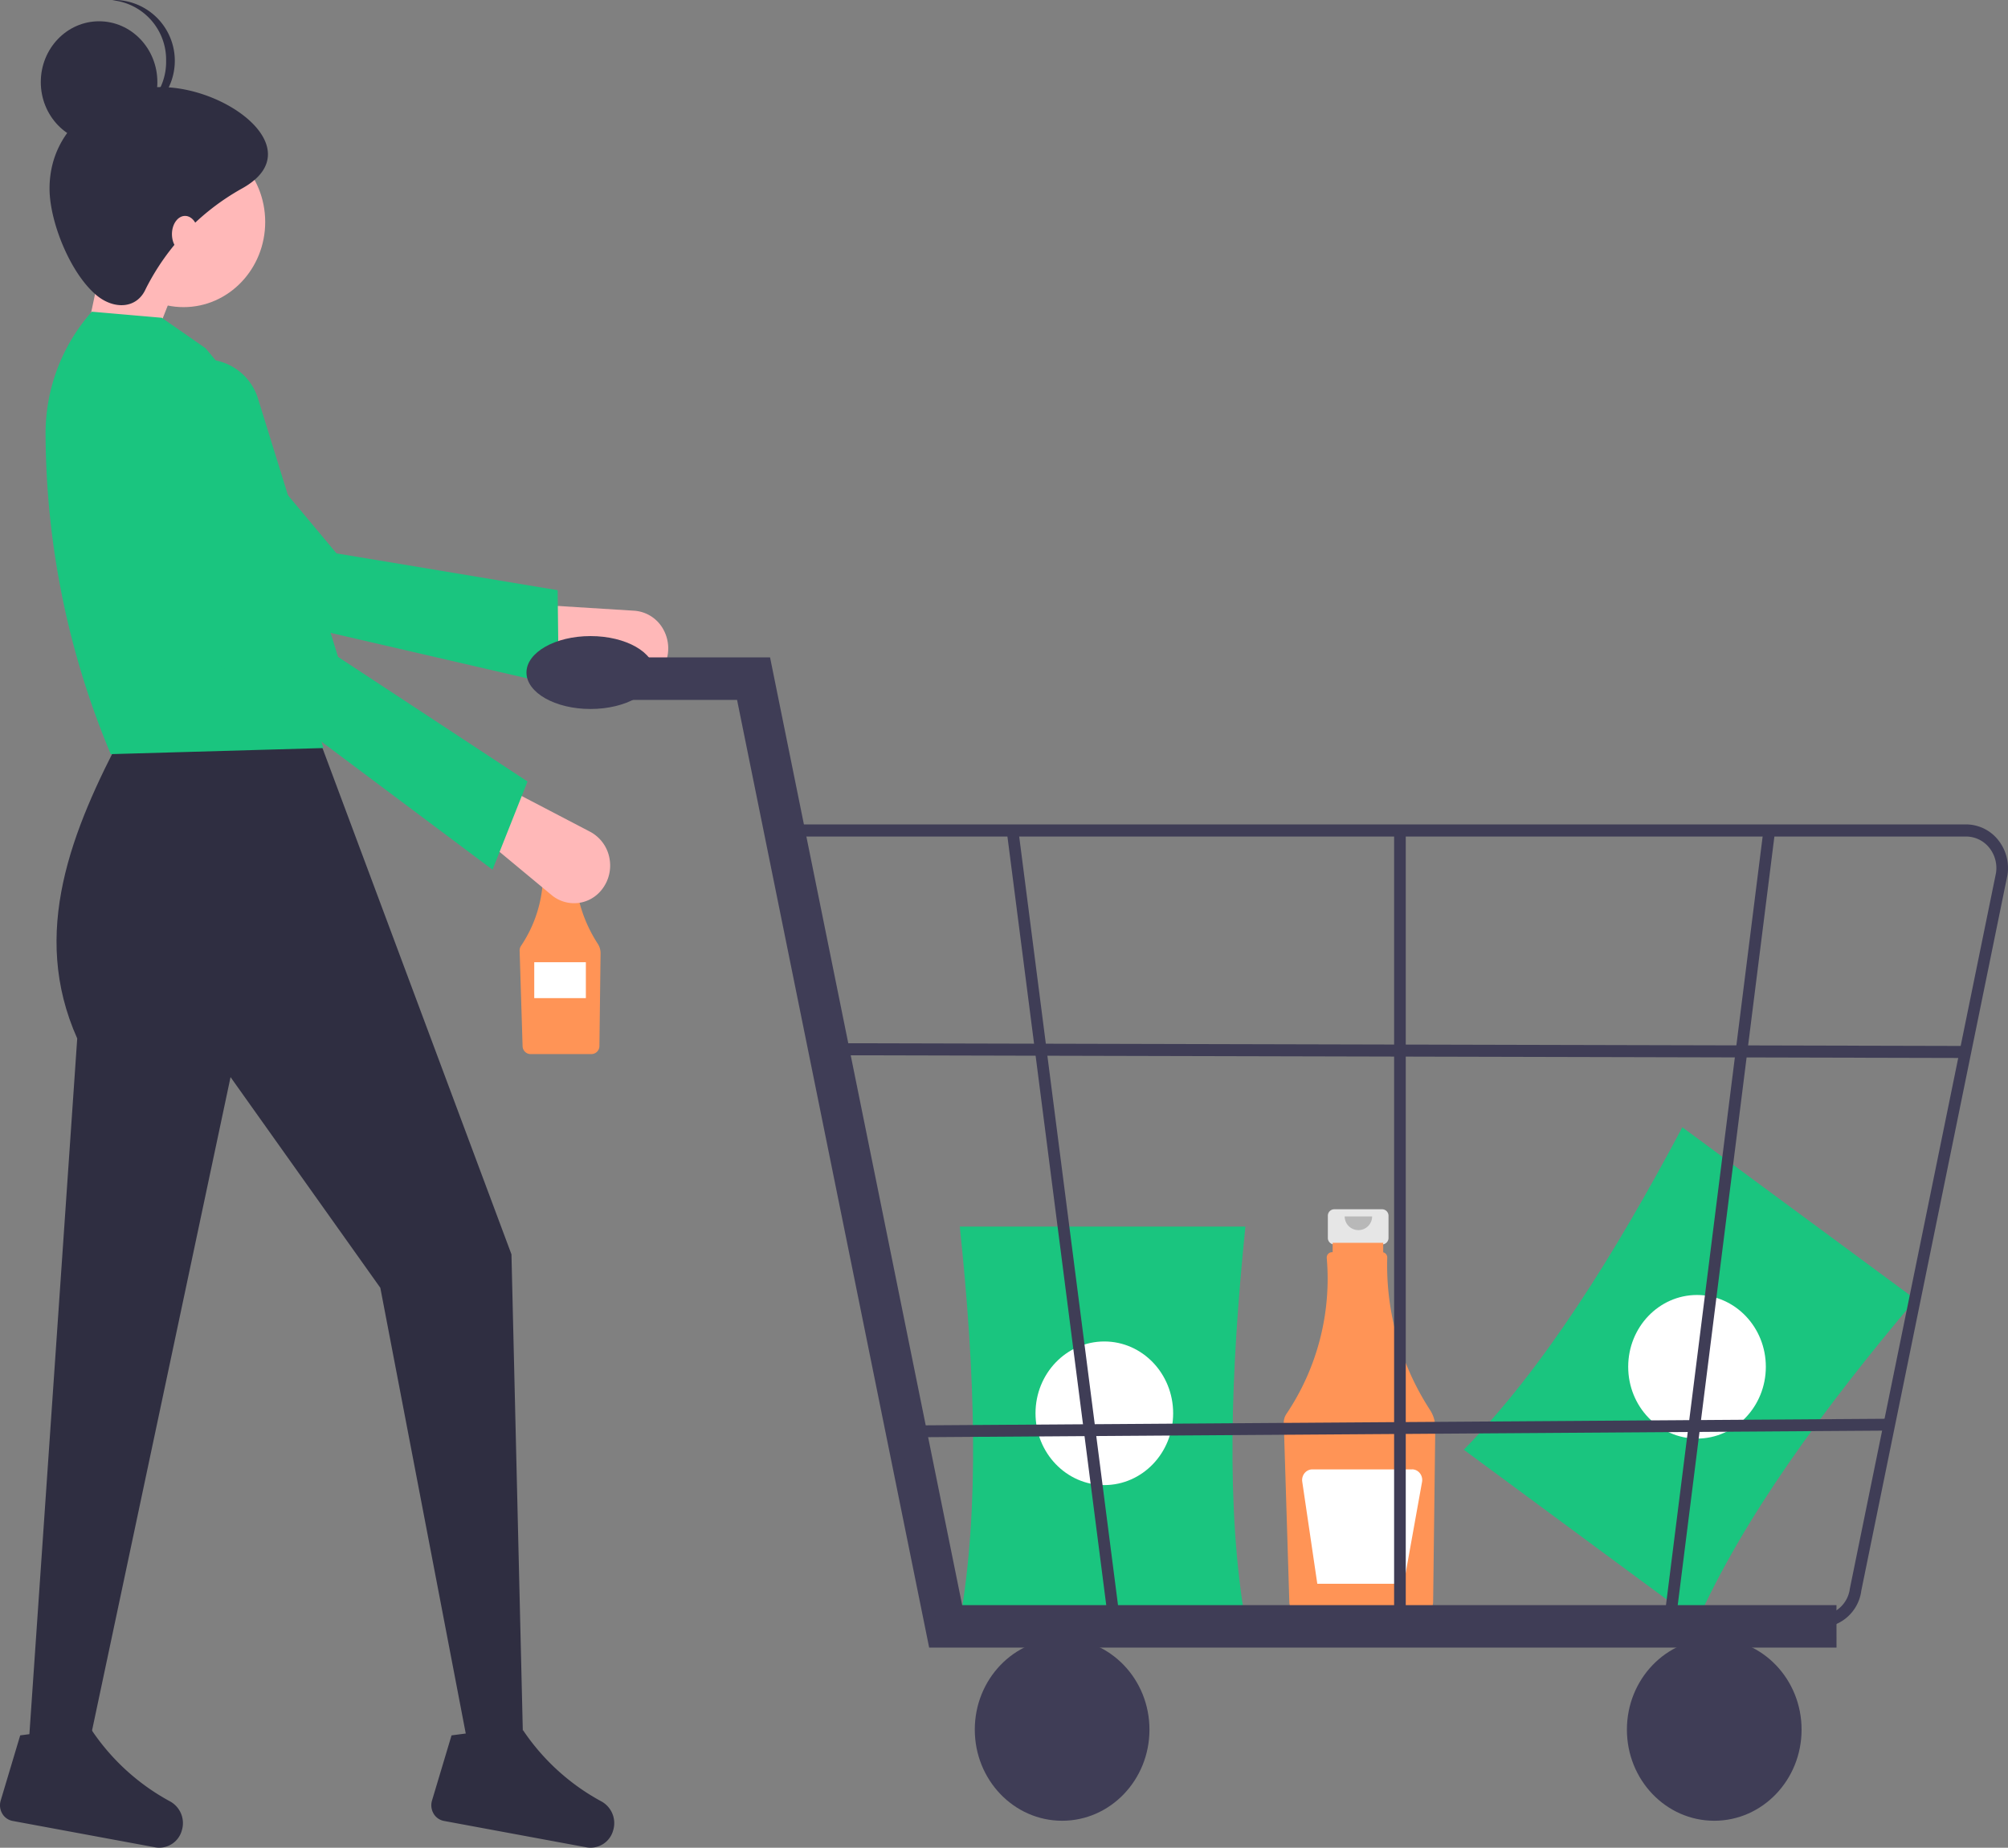 <svg xmlns="http://www.w3.org/2000/svg" width="226.82" height="208.736" viewBox="0 0 226.82 208.736">
  <rect x="0" y="0" width="226.82" height="208.736" fill="#808080" stroke="none"/>
  <g id="added_to_cart" data-name="added to cart" transform="translate(-160.18 -239.035)">
    <path id="Path_10679" data-name="Path 10679" d="M910.869,674.064l-26.339-19.44c8.883-9.03,16.963-21.888,24.689-36.426l26.339,19.44C925.034,650.111,916.118,662.352,910.869,674.064Z" transform="translate(-559.005 -251.817)" fill="#1ac57f"/>
    <ellipse id="Ellipse_475" data-name="Ellipse 475" cx="7.774" cy="8.112" rx="7.774" ry="8.112" transform="translate(344.098 385.326)" fill="#fff"/>
    <path id="Path_10680" data-name="Path 10680" d="M618.042,536.554h-2.891a.392.392,0,0,0-.383.4v1.324a.392.392,0,0,0,.383.4h.479v1.984h1.933v-1.984h.479a.392.392,0,0,0,.383-.4v-1.324A.392.392,0,0,0,618.042,536.554Z" transform="translate(-393.235 -203.015)" fill="#e6e6e6"/>
    <path id="Path_10681" data-name="Path 10681" d="M616.7,551.682a16,16,0,0,1-2.586-9.2.325.325,0,0,0-.245-.326v-.572h-3.053v.564h-.042a.32.32,0,0,0-.313.327c0,.008,0,.016,0,.024a14.616,14.616,0,0,1-2.437,9.414.929.929,0,0,0-.156.546l.334,10.777a.913.913,0,0,0,.886.9h6.907a.914.914,0,0,0,.887-.916l.129-10.464A1.947,1.947,0,0,0,616.7,551.682Z" transform="translate(-388.992 -206.023)" fill="#ff9456"/>
    <path id="Path_10682" data-name="Path 10682" d="M619.062,537.627a.828.828,0,1,1-1.654,0" transform="translate(-394.857 -203.656)" opacity="0.2"/>
    <rect id="Rectangle_4156" data-name="Rectangle 4156" width="5.83" height="4.056" transform="translate(220.528 347.735)" fill="#fff"/>
    <path id="Path_10683" data-name="Path 10683" d="M850.831,641.218h-5.412a.734.734,0,0,0-.718.749v2.479a.734.734,0,0,0,.718.749h.9v3.714h3.618v-3.714h.9a.734.734,0,0,0,.717-.749v-2.479a.733.733,0,0,0-.717-.749Z" transform="translate(-534.53 -265.576)" fill="#e6e6e6"/>
    <path id="Path_10684" data-name="Path 10684" d="M848.31,669.536a29.952,29.952,0,0,1-4.841-17.214.608.608,0,0,0-.458-.611V650.64H837.3V651.7h-.079a.6.6,0,0,0-.586.613c0,.015,0,.03,0,.045a27.358,27.358,0,0,1-4.562,17.622,1.74,1.74,0,0,0-.292,1.022l.625,20.174a1.709,1.709,0,0,0,1.659,1.686h12.928a1.711,1.711,0,0,0,1.66-1.715l.241-19.587A3.646,3.646,0,0,0,848.31,669.536Z" transform="translate(-526.588 -271.208)" fill="#ff9456"/>
    <path id="Path_10685" data-name="Path 10685" d="M852.741,643.226a1.549,1.549,0,1,1-3.1,0" transform="translate(-537.568 -266.777)" opacity="0.2"/>
    <path id="Path_10686" data-name="Path 10686" d="M849.575,714.273H838.322a1.136,1.136,0,0,0-.877.42,1.243,1.243,0,0,0-.265.968l1.7,11.534h9.765l2.066-11.5a1.244,1.244,0,0,0-.246-.992,1.137,1.137,0,0,0-.889-.436Z" transform="translate(-529.9 -309.244)" fill="#fff"/>
    <path id="Path_10687" data-name="Path 10687" d="M769.119,690.7H736.858c2.255-12.725,1.737-28.091,0-44.616h32.261C767.429,662.61,766.924,677.975,769.119,690.7Z" transform="translate(-468.26 -268.485)" fill="#1ac57f"/>
    <ellipse id="Ellipse_476" data-name="Ellipse 476" cx="7.774" cy="8.112" rx="7.774" ry="8.112" transform="translate(277.149 390.578)" fill="#fff"/>
    <path id="Path_10688" data-name="Path 10688" d="M322.243,302.944l7.242-.687,4.609-11.679-8.23-4.81Z" transform="translate(-153.34 -21.141)" fill="#ffb8b8"/>
    <path id="Path_10689" data-name="Path 10689" d="M624.441,477.933h0a4.422,4.422,0,0,0-.341-3.867,4.057,4.057,0,0,0-3.206-1.972l-11.245-.7-1.656,5.745,11.576,3.318A4.043,4.043,0,0,0,624.441,477.933Z" transform="translate(-389.072 -164.067)" fill="#ffb8b8"/>
    <path id="Path_10690" data-name="Path 10690" d="M531.046,434.4l-.124-10.781-24.977-4.159L486.7,396.429a6.114,6.114,0,0,0-8.209-1.171h0A6.616,6.616,0,0,0,475.7,400a6.752,6.752,0,0,0,1.7,5.28l15.875,20.386Z" transform="translate(-307.751 -117.91)" fill="#1ac57f"/>
    <path id="Path_10691" data-name="Path 10691" d="M463.726,623.113h6.584l16.331-77.047,16.918,23.8,9.876,51.528h6.255l-1.317-55.307L496.317,507H474.589c-5.937,11.213-10.6,22.772-5.267,34.7Z" transform="translate(-300.419 -185.351)" fill="#2f2e41"/>
    <path id="Path_10692" data-name="Path 10692" d="M582.079,795.475a1.861,1.861,0,0,0,.172,1.466,1.719,1.719,0,0,0,1.168.834l16.111,2.984a2.644,2.644,0,0,0,3.007-1.9h0a2.8,2.8,0,0,0-1.288-3.269,24.978,24.978,0,0,1-8.885-8.061c-1.771,1.721-3.75,1.559-5.851.291l-2.229.291Z" transform="translate(-373.1 -353.034)" fill="#2f2e41"/>
    <path id="Path_10693" data-name="Path 10693" d="M455.693,795.475a1.861,1.861,0,0,0,.172,1.466,1.719,1.719,0,0,0,1.168.834l16.111,2.984a2.644,2.644,0,0,0,3.007-1.9h0a2.8,2.8,0,0,0-1.288-3.269,24.978,24.978,0,0,1-8.885-8.061c-1.771,1.721-3.75,1.559-5.852.291l-2.229.291Z" transform="translate(-295.435 -353.034)" fill="#2f2e41"/>
    <ellipse id="Ellipse_477" data-name="Ellipse 477" cx="9.218" cy="9.619" rx="9.218" ry="9.619" transform="translate(171.701 254.493)" fill="#ffb8b8"/>
    <path id="Path_10694" data-name="Path 10694" d="M476.324,439.137l24.031-.687L493.3,415.272c4.386-7.337-.028-14.667-6.275-21.995l-4.938-3.435-7.9-.687h0a20.738,20.738,0,0,0-5.223,14.1A94.213,94.213,0,0,0,476.324,439.137Z" transform="translate(-303.635 -114.909)" fill="#1ac57f"/>
    <path id="Path_10695" data-name="Path 10695" d="M607.664,534.235h0a4.379,4.379,0,0,0,1.144-3.7,4.251,4.251,0,0,0-2.2-3.129l-10.074-5.26-3.688,4.6,9.392,7.8A3.959,3.959,0,0,0,607.664,534.235Z" transform="translate(-379.761 -194.406)" fill="#ffb8b8"/>
    <path id="Path_10696" data-name="Path 10696" d="M538.17,460.179l3.951-9.962-21.4-14.077-9.009-29.071a6.279,6.279,0,0,0-7.105-4.447h0a6.313,6.313,0,0,0-4.359,3.214,6.827,6.827,0,0,0-.429,5.552l6.909,25.259Z" transform="translate(-322.356 -122.897)" fill="#1ac57f"/>
    <path id="Path_10697" data-name="Path 10697" d="M470.13,337.541c0,3.743,2.329,9.539,5.267,12.023,1.977,1.672,4.589,1.6,5.6-.687a26.755,26.755,0,0,1,10.864-11.336c8.357-4.627-2.964-12.543-10.864-11.336C475.057,327.111,470.13,331.28,470.13,337.541Z" transform="translate(-304.354 -77.208)" fill="#2f2e41"/>
    <ellipse id="Ellipse_478" data-name="Ellipse 478" cx="6.584" cy="6.87" rx="6.584" ry="6.87" transform="translate(164.788 241.439)" fill="#2f2e41"/>
    <path id="Path_10698" data-name="Path 10698" d="M494.581,308.494a6.754,6.754,0,0,0-6.09-6.844c.164-.013.327-.026.494-.026a6.877,6.877,0,0,1,0,13.741c-.167,0-.33-.013-.494-.026A6.754,6.754,0,0,0,494.581,308.494Z" transform="translate(-315.637 -62.589)" fill="#2f2e41"/>
    <ellipse id="Ellipse_479" data-name="Ellipse 479" cx="1.481" cy="2.061" rx="1.481" ry="2.061" transform="translate(179.602 263.425)" fill="#ffb8b8"/>
    <path id="Path_10699" data-name="Path 10699" d="M610.248,518.619H507.756l-21.7-107.063H467.529v-4.8h22.254l21.7,107.063h98.761Z" transform="translate(-242.619 -93.457)" fill="#3f3d56"/>
    <ellipse id="Ellipse_480" data-name="Ellipse 480" cx="9.865" cy="10.295" rx="9.865" ry="10.295" transform="translate(270.291 424.132)" fill="#3f3d56"/>
    <ellipse id="Ellipse_481" data-name="Ellipse 481" cx="9.865" cy="10.295" rx="9.865" ry="10.295" transform="translate(343.953 424.132)" fill="#3f3d56"/>
    <path id="Path_10700" data-name="Path 10700" d="M801.9,623.877h-99.72l-17.594-90.732H818.409A4.649,4.649,0,0,1,822,534.872a5.085,5.085,0,0,1,1.078,3.972l-16.512,80.865a4.771,4.771,0,0,1-4.67,4.168ZM703.262,622.5H801.9a3.442,3.442,0,0,0,3.37-3.008l16.512-80.865a3.668,3.668,0,0,0-.777-2.867,3.355,3.355,0,0,0-2.594-1.246H686.181Z" transform="translate(-436.137 -200.977)" fill="#3f3d56"/>
    <path id="Path_10701" data-name="Path 10701" d="M606.146,544.964l-11.523-89.643,1.3-.224,11.523,89.643Z" transform="translate(-320.718 -122.355)" fill="#3f3d56"/>
    <path id="Path_10702" data-name="Path 10702" d="M788.642,544.279l-1.3-.22L798.529,455.1l1.3.22Z" transform="translate(-439.145 -122.358)" fill="#3f3d56"/>
    <rect id="Rectangle_4157" data-name="Rectangle 4157" width="1.315" height="89.643" transform="translate(317.656 332.854)" fill="#3f3d56"/>
    <rect id="Rectangle_4158" data-name="Rectangle 4158" width="1.359" height="127.328" transform="translate(255.163 358.246) rotate(-89.861)" fill="#3f3d56"/>
    <rect id="Rectangle_4159" data-name="Rectangle 4159" width="111.862" height="1.339" transform="translate(261.651 400.073) rotate(-0.392)" fill="#3f3d56"/>
    <ellipse id="Ellipse_482" data-name="Ellipse 482" cx="7.235" cy="4.118" rx="7.235" ry="4.118" transform="translate(219.649 310.892)" fill="#3f3d56"/>
  </g>
</svg>
